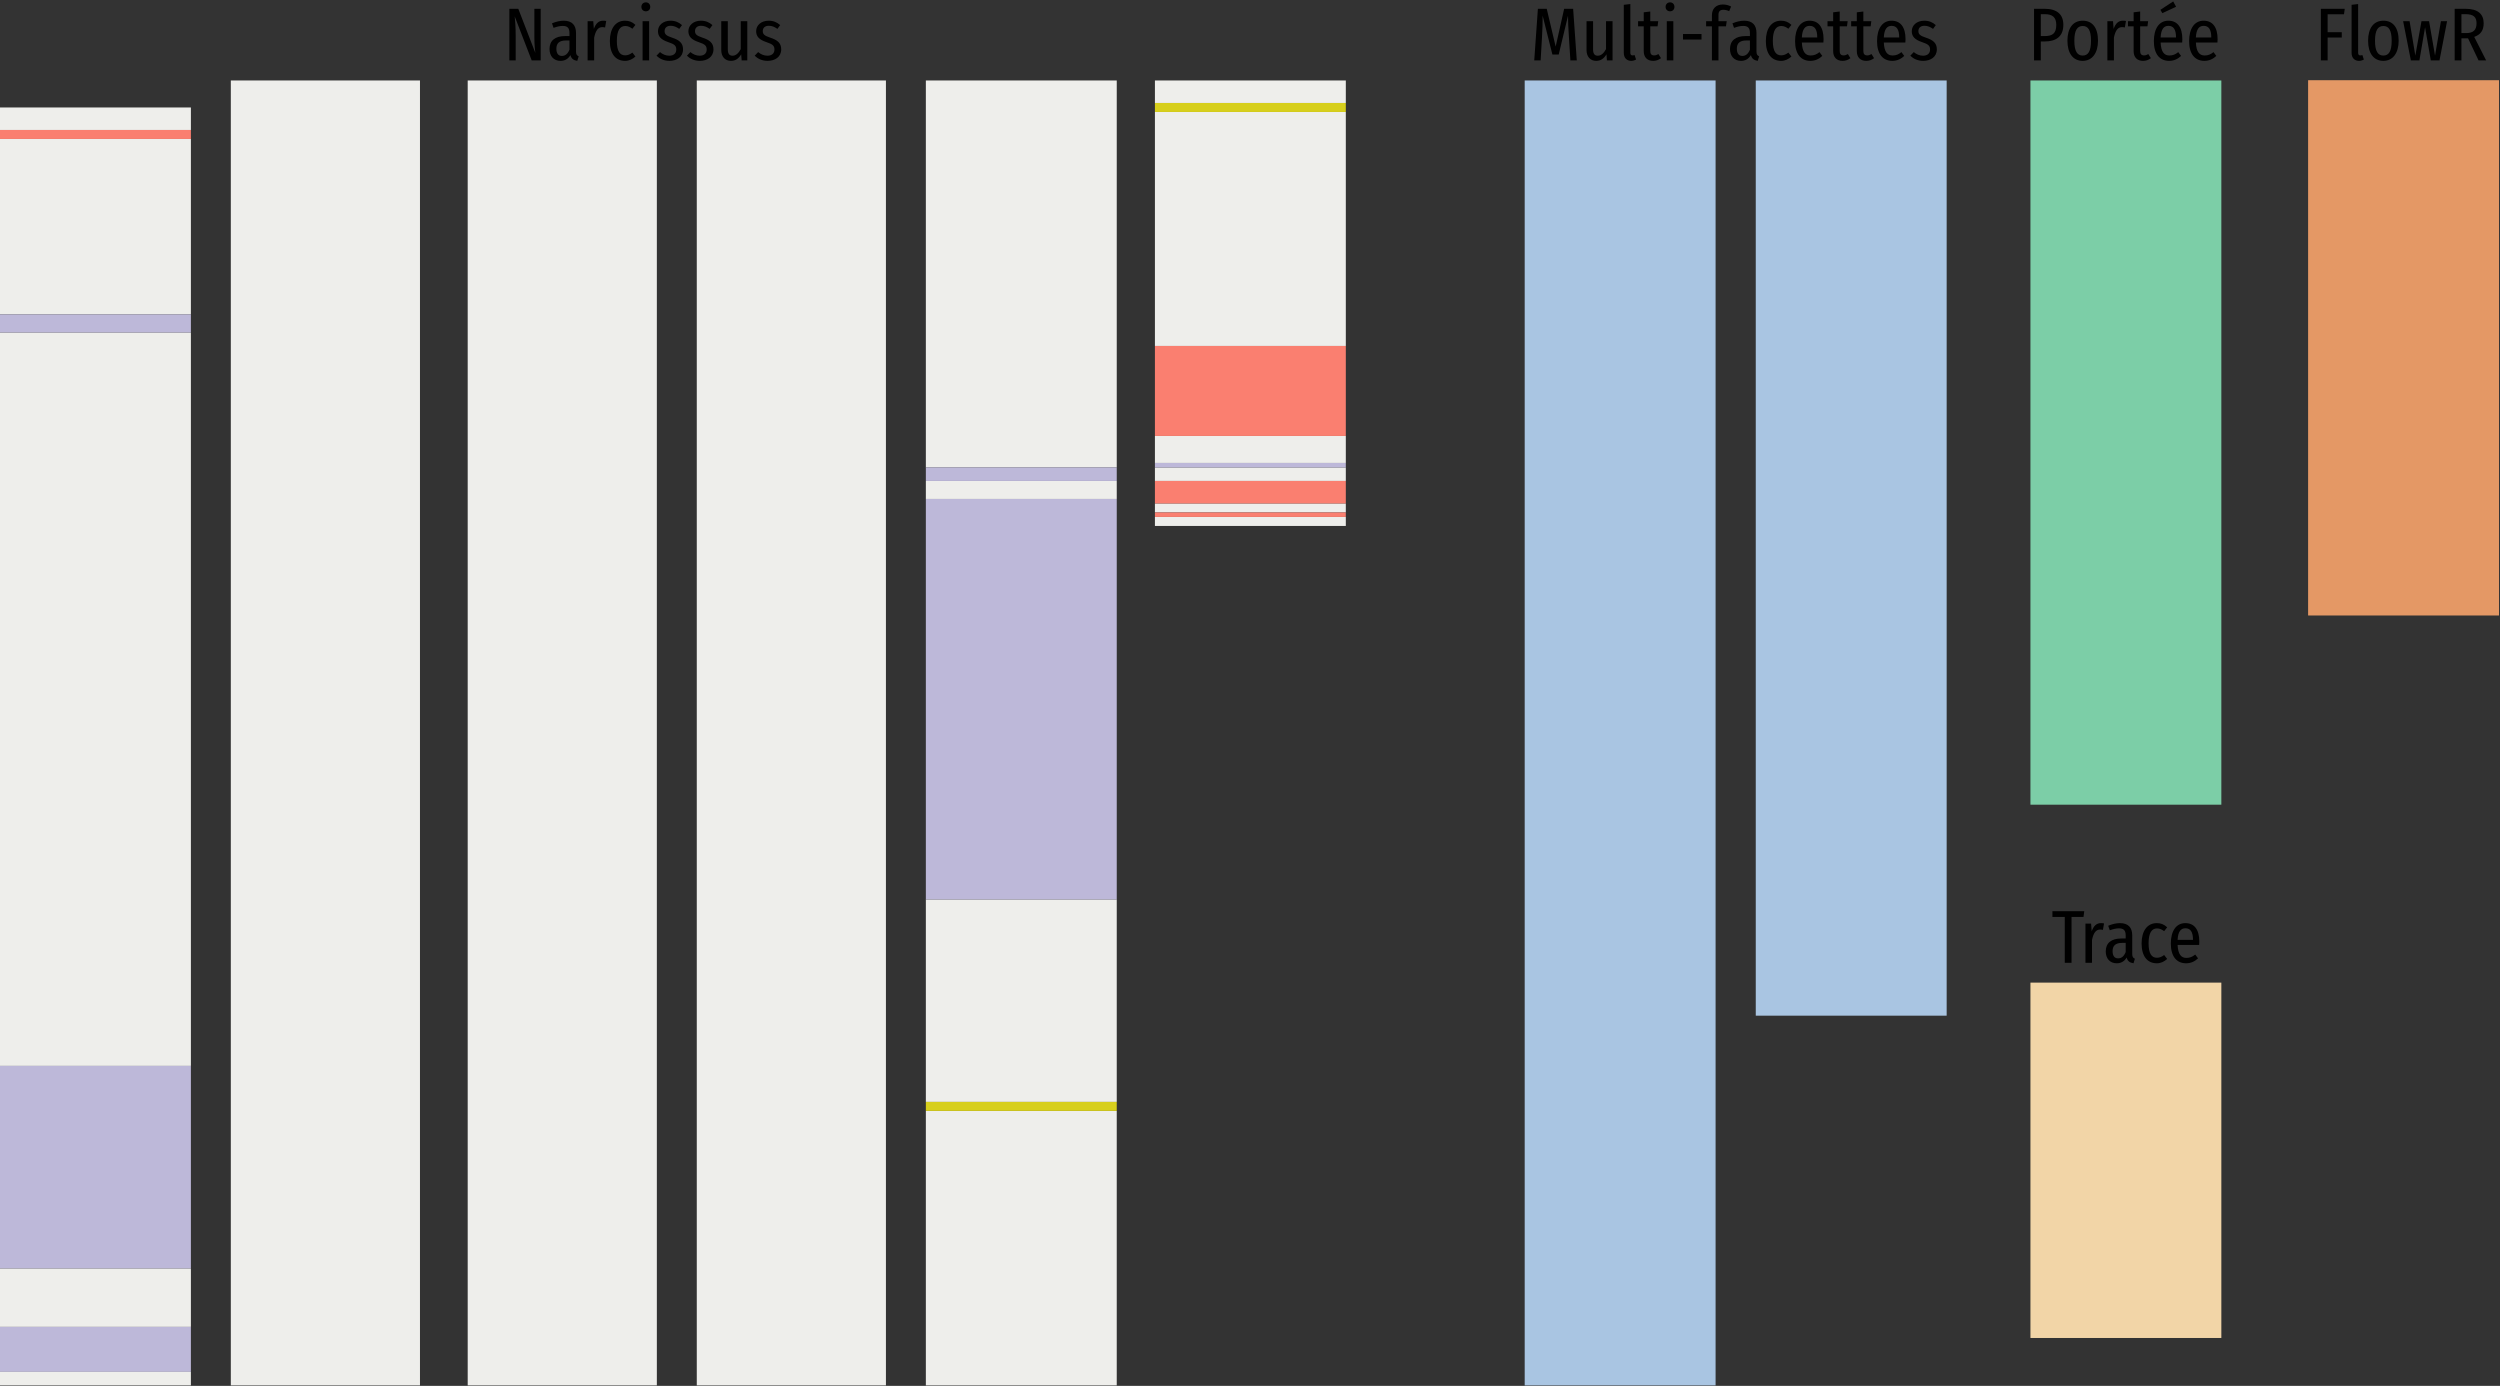 <?xml version="1.0" encoding="UTF-8"?>
<svg xmlns="http://www.w3.org/2000/svg" xmlns:xlink="http://www.w3.org/1999/xlink" width="5042pt" height="2795pt" viewBox="0 0 5042 2795" version="1.1">
<rect x="0" y="0" width="5042" height="2795" fill="#333333" stroke="none"/>
<defs>
<g>
<symbol overflow="visible" id="glyph0-0">
<path style="stroke:none;" d="M 81.891 -157.719 L 18.672 -157.719 L 18.672 52.703 L 81.891 52.703 Z M 73.781 -149.922 L 73.781 44.906 L 26.922 44.906 L 26.922 -149.922 Z M 48.75 -67.859 C 42.938 -67.859 34.875 -66.047 34.875 -61.984 C 34.875 -60.031 36.219 -58.531 38.469 -58.531 C 39.062 -58.531 39.656 -58.688 40.406 -58.984 C 42.938 -60.203 45.016 -60.656 48.141 -60.656 C 55.594 -60.656 57.234 -56.109 57.234 -50.203 C 57.234 -42.203 54.406 -39.172 43.719 -38.562 L 43.719 -25.969 C 43.719 -23.719 45.516 -22.359 47.469 -22.359 C 49.266 -22.359 51.219 -23.719 51.219 -25.969 L 51.219 -32.703 C 61.172 -34.219 65.328 -39.953 65.328 -50.516 C 65.328 -59.562 61.594 -67.859 48.75 -67.859 Z M 47.469 -18 C 44.469 -18 42.219 -15.75 42.219 -12.75 C 42.219 -9.594 44.469 -7.203 47.469 -7.203 C 50.469 -7.203 52.719 -9.594 52.719 -12.75 C 52.719 -15.75 50.469 -18 47.469 -18 Z M 47.469 -18 "/>
</symbol>
<symbol overflow="visible" id="glyph0-1">
<path style="stroke:none;" d="M 87 -104 L 68.844 -104 L 51.75 -27.781 L 33.75 -104 L 15.906 -104 L 8.547 0 L 21.453 0 L 24.156 -46.344 C 25.047 -61.578 25.656 -78.031 25.5 -90.109 L 45.156 -11.781 L 57.906 -11.781 L 76.656 -89.969 C 76.5 -81.219 77.406 -63.547 78.453 -47.25 L 81.453 0 L 94.344 0 Z M 87 -104 "/>
</symbol>
<symbol overflow="visible" id="glyph0-2">
<path style="stroke:none;" d="M 63.594 -79 L 50.406 -79 L 50.406 -22.719 C 46.344 -15.172 41.094 -9.391 33.75 -9.391 C 27.297 -9.391 24.297 -13.547 24.297 -22.125 L 24.297 -79 L 11.094 -79 L 11.094 -20.672 C 11.094 -7.609 18.594 1 30.594 1 C 39.906 1 46.203 -3.656 51.297 -12.203 L 52.203 0 L 63.594 0 Z M 63.594 -79 "/>
</symbol>
<symbol overflow="visible" id="glyph0-3">
<path style="stroke:none;" d="M 25.953 1 C 29.703 1 33.156 -0.203 35.703 -1.719 L 32.703 -10.75 C 31.656 -10.453 30.156 -10 28.5 -10 C 25.344 -10 24.156 -12.109 24.156 -15.266 L 24.156 -113.578 L 10.953 -112.062 L 10.953 -14.969 C 10.953 -5.031 16.953 1 25.953 1 Z M 25.953 1 "/>
</symbol>
<symbol overflow="visible" id="glyph0-4">
<path style="stroke:none;" d="M 42.594 -12.703 C 39.297 -10.906 37.047 -10 34.047 -10 C 28.203 -10 26.094 -13.25 26.094 -19.016 L 26.094 -68.609 L 40.797 -68.609 L 42.156 -79 L 26.094 -79 L 26.094 -98.562 L 12.906 -96.906 L 12.906 -79 L 1.5 -79 L 1.5 -68.609 L 12.906 -68.609 L 12.906 -18.703 C 12.906 -6.562 19.656 1 31.953 1 C 37.797 1 43.047 -0.812 47.703 -4.422 Z M 42.594 -12.703 "/>
</symbol>
<symbol overflow="visible" id="glyph0-5">
<path style="stroke:none;" d="M 18.297 -117 C 12.906 -117 9.297 -113.078 9.297 -107.812 C 9.297 -102.844 12.906 -98.922 18.297 -98.922 C 23.703 -98.922 27.156 -102.844 27.156 -107.812 C 27.156 -113.078 23.703 -117 18.297 -117 Z M 24.906 -79 L 11.703 -79 L 11.703 0 L 24.906 0 Z M 24.906 -79 "/>
</symbol>
<symbol overflow="visible" id="glyph0-6">
<path style="stroke:none;" d="M 7.797 -42 L 45.156 -42 L 45.156 -53.141 L 7.797 -53.141 Z M 7.797 -42 "/>
</symbol>
<symbol overflow="visible" id="glyph0-7">
<path style="stroke:none;" d="M 36.297 -102 C 39.75 -102 43.656 -101.25 48 -99.266 L 51.906 -108.625 C 46.656 -111.172 41.703 -112.688 35.25 -112.688 C 21 -112.688 13.203 -103.578 13.203 -91.281 L 13.203 -79 L 1.5 -79 L 1.5 -68.609 L 13.203 -68.609 L 13.203 0 L 26.406 0 L 26.406 -68.609 L 41.547 -68.609 L 43.047 -79 L 26.406 -79 L 26.406 -91.484 C 26.406 -98.656 29.25 -102 36.297 -102 Z M 36.297 -102 "/>
</symbol>
<symbol overflow="visible" id="glyph0-8">
<path style="stroke:none;" d="M 58.953 -17.734 L 58.953 -55.328 C 58.953 -70.594 51.297 -80 34.203 -80 C 26.703 -80 18.906 -78.188 10.5 -74.719 L 13.656 -65.578 C 20.703 -68.062 26.406 -69.453 32.25 -69.453 C 41.406 -69.453 45.75 -65.453 45.75 -55.375 L 45.75 -49 L 37.047 -49 C 16.656 -49 5.547 -39.828 5.547 -22.938 C 5.547 -8.641 13.953 1 27.75 1 C 35.844 1 42.906 -2.469 47.703 -10.594 C 49.656 -3.078 54.156 -0.203 61.5 1 L 64.344 -8.188 C 60.906 -9.656 58.953 -11.703 58.953 -17.734 Z M 30.453 -8.938 C 23.406 -8.938 19.344 -13.766 19.344 -23.547 C 19.344 -34.703 25.5 -40.125 38.547 -40.125 L 45.75 -40.125 L 45.75 -21.594 C 42.297 -13.156 37.344 -8.938 30.453 -8.938 Z M 30.453 -8.938 "/>
</symbol>
<symbol overflow="visible" id="glyph0-9">
<path style="stroke:none;" d="M 37.797 -80 C 19.047 -80 7.203 -64.828 7.203 -38.922 C 7.203 -13 18.906 1 37.953 1 C 45.906 1 52.797 -2.312 58.797 -7.734 L 52.656 -15.688 C 47.844 -12.188 43.797 -10.141 38.094 -10.141 C 27.906 -10.141 21.297 -17.734 21.297 -39.219 C 21.297 -60.547 27.75 -69.312 38.25 -69.312 C 43.797 -69.312 48 -67.266 52.656 -63.766 L 58.797 -71.578 C 52.344 -77.594 45.906 -80 37.797 -80 Z M 37.797 -80 "/>
</symbol>
<symbol overflow="visible" id="glyph0-10">
<path style="stroke:none;" d="M 64.656 -42.625 C 64.656 -67.016 54.594 -80 36.453 -80 C 18 -80 7.203 -64.094 7.203 -38.766 C 7.203 -13 18.75 1 37.953 1 C 47.703 1 55.5 -2.766 62.094 -8.938 L 56.406 -16.641 C 50.547 -11.953 45.594 -9.844 38.547 -9.844 C 28.656 -9.844 21.75 -16.203 20.844 -36 L 64.344 -36 C 64.5 -37.734 64.656 -40.047 64.656 -42.625 Z M 51.906 -46.234 L 20.844 -46.234 C 21.75 -63.453 27.594 -69.609 36.594 -69.609 C 46.797 -69.609 51.906 -62.344 51.906 -46.234 Z M 51.906 -46.234 "/>
</symbol>
<symbol overflow="visible" id="glyph0-11">
<path style="stroke:none;" d="M 31.344 -80 C 16.5 -80 6.156 -70.891 6.156 -58.859 C 6.156 -48.594 11.844 -41.844 26.703 -36.844 C 39.594 -32.594 43.047 -29.5 43.047 -21.734 C 43.047 -13.953 37.5 -9.391 28.953 -9.391 C 21.75 -9.391 15.453 -12.312 10.203 -16.703 L 3.156 -9.391 C 9.297 -3.375 17.844 1 29.25 1 C 43.797 1 56.703 -6.625 56.703 -22.203 C 56.703 -35.125 48.906 -41.141 34.5 -45.828 C 23.094 -49.656 19.5 -52.578 19.5 -59.047 C 19.5 -65.656 24.156 -69.766 31.656 -69.766 C 37.953 -69.766 43.203 -67.578 49.047 -63.484 L 54.594 -71.125 C 48.297 -76.828 40.953 -80 31.344 -80 Z M 31.344 -80 "/>
</symbol>
<symbol overflow="visible" id="glyph0-12">
<path style="stroke:none;" d="M 75.453 -104 L 62.703 -104 L 62.703 -46.484 C 62.703 -33.656 64.047 -17.797 64.656 -15.094 L 30.297 -104 L 12.297 -104 L 12.297 0 L 25.047 0 L 25.047 -48.906 C 25.047 -68.094 23.844 -80.156 23.094 -88.609 L 57.297 0 L 75.453 0 Z M 75.453 -104 "/>
</symbol>
<symbol overflow="visible" id="glyph0-13">
<path style="stroke:none;" d="M 42.75 -80 C 34.344 -80 28.047 -74.594 24.297 -63.344 L 23.094 -79 L 11.703 -79 L 11.703 0 L 24.906 0 L 24.906 -45.828 C 27.75 -60.078 32.844 -67.047 41.25 -67.047 C 43.5 -67.047 45 -66.75 46.953 -66.312 L 49.203 -79.453 C 47.25 -79.828 45.156 -80 42.75 -80 Z M 42.75 -80 "/>
</symbol>
<symbol overflow="visible" id="glyph0-14">
<path style="stroke:none;" d="M 12.297 0 L 25.953 0 L 25.953 -46 L 54.453 -46 L 54.453 -56.844 L 25.953 -56.844 L 25.953 -93 L 58.953 -93 L 60.453 -104 L 12.297 -104 Z M 12.297 0 "/>
</symbol>
<symbol overflow="visible" id="glyph0-15">
<path style="stroke:none;" d="M 38.094 -80 C 18.594 -80 7.203 -65.266 7.203 -39.5 C 7.203 -14.312 18.453 1 37.953 1 C 57.297 1 68.844 -14.906 68.844 -39.656 C 68.844 -66 57.453 -80 38.094 -80 Z M 38.094 -69.312 C 48.906 -69.312 54.75 -60.969 54.75 -39.656 C 54.75 -18.172 48.906 -9.688 37.953 -9.688 C 27.156 -9.688 21.156 -18.172 21.156 -39.5 C 21.156 -60.969 27.156 -69.312 38.094 -69.312 Z M 38.094 -69.312 "/>
</symbol>
<symbol overflow="visible" id="glyph0-16">
<path style="stroke:none;" d="M 91.656 -79 L 79.203 -79 L 67.344 -9.594 L 55.344 -79 L 40.047 -79 L 27.594 -9.594 L 16.047 -79 L 3 -79 L 18.594 0 L 35.844 0 L 47.25 -66.703 L 58.797 0 L 76.344 0 Z M 91.656 -79 "/>
</symbol>
<symbol overflow="visible" id="glyph0-17">
<path style="stroke:none;" d="M 60.453 0 L 75.75 0 L 51.75 -47.328 C 64.656 -51.844 70.797 -60.594 70.797 -74.75 C 70.797 -93.297 59.25 -104 34.344 -104 L 12.297 -104 L 12.297 0 L 25.953 0 L 25.953 -44.469 L 39.297 -44.469 Z M 25.953 -55 L 25.953 -93.156 L 34.203 -93.156 C 50.406 -93.156 56.406 -87.266 56.406 -74.75 C 56.406 -61.047 49.656 -55 35.406 -55 Z M 25.953 -55 "/>
</symbol>
<symbol overflow="visible" id="glyph0-18">
<path style="stroke:none;" d="M 33.75 -104 L 12.297 -104 L 12.297 0 L 25.953 0 L 25.953 -38.156 L 34.047 -38.156 C 56.703 -38.156 71.406 -48.172 71.406 -71.672 C 71.406 -93.078 58.203 -104 33.75 -104 Z M 33.906 -49 L 25.953 -49 L 25.953 -93.156 L 34.047 -93.156 C 49.203 -93.156 57.156 -87.078 57.156 -71.531 C 57.156 -53.875 48.906 -49 33.906 -49 Z M 33.906 -49 "/>
</symbol>
<symbol overflow="visible" id="glyph0-19">
<path style="stroke:none;" d="M 52.047 -108.156 L 46.203 -118.844 L 20.406 -101.984 L 24.297 -95.203 Z M 64.656 -42.625 C 64.656 -67.016 54.594 -80 36.453 -80 C 18 -80 7.203 -64.094 7.203 -38.766 C 7.203 -13 18.75 1 37.953 1 C 47.703 1 55.5 -2.766 62.094 -8.938 L 56.406 -16.641 C 50.547 -11.953 45.594 -9.844 38.547 -9.844 C 28.656 -9.844 21.75 -16.203 20.844 -36 L 64.344 -36 C 64.5 -37.734 64.656 -40.047 64.656 -42.625 Z M 51.906 -46.234 L 20.844 -46.234 C 21.75 -63.453 27.594 -69.609 36.594 -69.609 C 46.797 -69.609 51.906 -62.344 51.906 -46.234 Z M 51.906 -46.234 "/>
</symbol>
<symbol overflow="visible" id="glyph0-20">
<path style="stroke:none;" d="M 66 -104 L 1.797 -104 L 1.797 -92.547 L 26.703 -92.547 L 26.703 0 L 40.344 0 L 40.344 -92.547 L 64.5 -92.547 Z M 66 -104 "/>
</symbol>
</g>
</defs>
<g id="surface2">
<path style=" stroke:none;fill-rule:nonzero;fill:rgb(93.333%,93.333%,92.157%);fill-opacity:1;" d="M 0 216.75 L 385 216.75 L 385 262.125 L 0 262.125 Z M 0 216.75 "/>
<path style=" stroke:none;fill-rule:nonzero;fill:rgb(93.333%,93.333%,92.157%);fill-opacity:1;" d="M 0 280.273 L 385 280.273 L 385 634.199 L 0 634.199 Z M 0 280.273 "/>
<path style=" stroke:none;fill-rule:nonzero;fill:rgb(93.333%,93.333%,92.157%);fill-opacity:1;" d="M 0 670.5 L 385 670.5 L 385 2149.727 L 0 2149.727 Z M 0 670.5 "/>
<path style=" stroke:none;fill-rule:nonzero;fill:rgb(93.333%,93.333%,92.157%);fill-opacity:1;" d="M 0 2558.102 L 385 2558.102 L 385 2676.074 L 0 2676.074 Z M 0 2558.102 "/>
<path style=" stroke:none;fill-rule:nonzero;fill:rgb(74.118%,72.157%,85.098%);fill-opacity:1;" d="M 0 634.199 L 385 634.199 L 385 670.5 L 0 670.5 Z M 0 634.199 "/>
<path style=" stroke:none;fill-rule:nonzero;fill:rgb(98.039%,49.804%,43.922%);fill-opacity:1;" d="M 0 262.125 L 385 262.125 L 385 280.273 L 0 280.273 Z M 0 262.125 "/>
<path style=" stroke:none;fill-rule:nonzero;fill:rgb(74.118%,72.157%,85.098%);fill-opacity:1;" d="M 0 2149.727 L 385 2149.727 L 385 2558.102 L 0 2558.102 Z M 0 2149.727 "/>
<path style=" stroke:none;fill-rule:nonzero;fill:rgb(74.118%,72.157%,85.098%);fill-opacity:1;" d="M 0 2676.074 L 385 2676.074 L 385 2766.828 L 0 2766.828 Z M 0 2676.074 "/>
<path style=" stroke:none;fill-rule:nonzero;fill:rgb(93.333%,93.333%,92.157%);fill-opacity:1;" d="M 0 2766.828 L 385 2766.828 L 385 2794.051 L 0 2794.051 Z M 0 2766.828 "/>
<path style=" stroke:none;fill-rule:nonzero;fill:rgb(93.333%,93.333%,92.157%);fill-opacity:1;" d="M 465.5 162.301 L 846.996 162.301 L 846.996 2794.051 L 465.5 2794.051 Z M 465.5 162.301 "/>
<path style=" stroke:none;fill-rule:nonzero;fill:rgb(93.333%,93.333%,92.157%);fill-opacity:1;" d="M 943.246 162.301 L 1324.75 162.301 L 1324.75 2794.051 L 943.246 2794.051 Z M 943.246 162.301 "/>
<path style=" stroke:none;fill-rule:nonzero;fill:rgb(93.333%,93.333%,92.157%);fill-opacity:1;" d="M 1405.25 162.301 L 1786.746 162.301 L 1786.746 2794.051 L 1405.25 2794.051 Z M 1405.25 162.301 "/>
<path style=" stroke:none;fill-rule:nonzero;fill:rgb(93.333%,93.333%,92.157%);fill-opacity:1;" d="M 1867.25 162.301 L 2252.25 162.301 L 2252.25 942.75 L 1867.25 942.75 Z M 1867.25 162.301 "/>
<path style=" stroke:none;fill-rule:nonzero;fill:rgb(93.333%,93.333%,92.157%);fill-opacity:1;" d="M 1867.25 1813.953 L 2252.25 1813.953 L 2252.25 2222.324 L 1867.25 2222.324 Z M 1867.25 1813.953 "/>
<path style=" stroke:none;fill-rule:nonzero;fill:rgb(93.333%,93.333%,92.157%);fill-opacity:1;" d="M 1867.25 2240.477 L 2252.25 2240.477 L 2252.25 2794.051 L 1867.25 2794.051 Z M 1867.25 2240.477 "/>
<path style=" stroke:none;fill-rule:nonzero;fill:rgb(93.333%,93.333%,92.157%);fill-opacity:1;" d="M 2329.246 162.301 L 2714.246 162.301 L 2714.246 207.68 L 2329.246 207.68 Z M 2329.246 162.301 "/>
<path style=" stroke:none;fill-rule:nonzero;fill:rgb(93.333%,93.333%,92.157%);fill-opacity:1;" d="M 2329.246 225.828 L 2714.246 225.828 L 2714.246 697.727 L 2329.246 697.727 Z M 2329.246 225.828 "/>
<path style=" stroke:none;fill-rule:nonzero;fill:rgb(93.333%,93.333%,92.157%);fill-opacity:1;" d="M 2329.246 879.227 L 2714.246 879.227 L 2714.246 933.68 L 2329.246 933.68 Z M 2329.246 879.227 "/>
<path style=" stroke:none;fill-rule:nonzero;fill:rgb(93.333%,93.333%,92.157%);fill-opacity:1;" d="M 2329.246 942.75 L 2714.246 942.75 L 2714.246 969.977 L 2329.246 969.977 Z M 2329.246 942.75 "/>
<path style=" stroke:none;fill-rule:nonzero;fill:rgb(93.333%,93.333%,92.157%);fill-opacity:1;" d="M 2329.246 1015.352 L 2714.246 1015.352 L 2714.246 1033.504 L 2329.246 1033.504 Z M 2329.246 1015.352 "/>
<path style=" stroke:none;fill-rule:nonzero;fill:rgb(93.333%,93.333%,92.157%);fill-opacity:1;" d="M 2329.246 1042.574 L 2714.246 1042.574 L 2714.246 1060.727 L 2329.246 1060.727 Z M 2329.246 1042.574 "/>
<path style=" stroke:none;fill-rule:nonzero;fill:rgb(74.118%,72.157%,85.098%);fill-opacity:1;" d="M 1867.25 1006.277 L 2252.25 1006.277 L 2252.25 1813.953 L 1867.25 1813.953 Z M 1867.25 1006.277 "/>
<path style=" stroke:none;fill-rule:nonzero;fill:rgb(93.333%,93.333%,92.157%);fill-opacity:1;" d="M 1867.25 969.977 L 2252.25 969.977 L 2252.25 1006.277 L 1867.25 1006.277 Z M 1867.25 969.977 "/>
<path style=" stroke:none;fill-rule:nonzero;fill:rgb(74.118%,72.157%,85.098%);fill-opacity:1;" d="M 1867.25 942.75 L 2252.25 942.75 L 2252.25 969.977 L 1867.25 969.977 Z M 1867.25 942.75 "/>
<path style=" stroke:none;fill-rule:nonzero;fill:rgb(84.314%,81.176%,10.98%);fill-opacity:1;" d="M 1867.25 2222.324 L 2252.25 2222.324 L 2252.25 2240.477 L 1867.25 2240.477 Z M 1867.25 2222.324 "/>
<path style=" stroke:none;fill-rule:nonzero;fill:rgb(84.314%,81.176%,10.98%);fill-opacity:1;" d="M 2329.246 207.68 L 2714.246 207.68 L 2714.246 225.828 L 2329.246 225.828 Z M 2329.246 207.68 "/>
<path style=" stroke:none;fill-rule:nonzero;fill:rgb(98.039%,49.804%,43.922%);fill-opacity:1;" d="M 2329.246 969.977 L 2714.246 969.977 L 2714.246 1015.352 L 2329.246 1015.352 Z M 2329.246 969.977 "/>
<path style=" stroke:none;fill-rule:nonzero;fill:rgb(74.118%,72.157%,85.098%);fill-opacity:1;" d="M 2329.246 933.68 L 2714.246 933.68 L 2714.246 942.75 L 2329.246 942.75 Z M 2329.246 933.68 "/>
<path style=" stroke:none;fill-rule:nonzero;fill:rgb(98.039%,49.804%,43.922%);fill-opacity:1;" d="M 2329.246 697.727 L 2714.246 697.727 L 2714.246 879.227 L 2329.246 879.227 Z M 2329.246 697.727 "/>
<path style=" stroke:none;fill-rule:nonzero;fill:rgb(98.039%,49.804%,43.922%);fill-opacity:1;" d="M 2329.246 1033.504 L 2714.246 1033.504 L 2714.246 1042.574 L 2329.246 1042.574 Z M 2329.246 1033.504 "/>
<path style=" stroke:none;fill-rule:nonzero;fill:rgb(66.275%,77.255%,88.627%);fill-opacity:1;" d="M 3075 162.301 L 3460 162.301 L 3460 2794.051 L 3075 2794.051 Z M 3075 162.301 "/>
<path style=" stroke:none;fill-rule:nonzero;fill:rgb(66.275%,77.255%,88.627%);fill-opacity:1;" d="M 3541.023 162.301 L 3926.023 162.301 L 3926.023 2048.41 L 3541.023 2048.41 Z M 3541.023 162.301 "/>
<g style="fill:rgb(0%,0%,0%);fill-opacity:1;">
  <use xlink:href="#glyph0-1" x="3085.711" y="121.75"/>
  <use xlink:href="#glyph0-2" x="3188.611" y="121.75"/>
  <use xlink:href="#glyph0-3" x="3263.912" y="121.75"/>
  <use xlink:href="#glyph0-4" x="3302.161" y="121.75"/>
  <use xlink:href="#glyph0-5" x="3349.861" y="121.75"/>
  <use xlink:href="#glyph0-6" x="3386.462" y="121.75"/>
  <use xlink:href="#glyph0-7" x="3439.412" y="121.75"/>
  <use xlink:href="#glyph0-8" x="3483.512" y="121.75"/>
  <use xlink:href="#glyph0-9" x="3554.162" y="121.75"/>
  <use xlink:href="#glyph0-10" x="3613.112" y="121.75"/>
  <use xlink:href="#glyph0-4" x="3684.212" y="121.75"/>
  <use xlink:href="#glyph0-4" x="3731.912" y="121.75"/>
  <use xlink:href="#glyph0-10" x="3778.412" y="121.75"/>
  <use xlink:href="#glyph0-11" x="3849.512" y="121.75"/>
</g>
<g style="fill:rgb(0%,0%,0%);fill-opacity:1;">
  <use xlink:href="#glyph0-12" x="1015" y="121.75"/>
  <use xlink:href="#glyph0-8" x="1102.75" y="121.75"/>
  <use xlink:href="#glyph0-13" x="1173.4" y="121.75"/>
  <use xlink:href="#glyph0-9" x="1222.75" y="121.75"/>
  <use xlink:href="#glyph0-5" x="1284.25" y="121.75"/>
  <use xlink:href="#glyph0-11" x="1320.851" y="121.75"/>
  <use xlink:href="#glyph0-11" x="1382.201" y="121.75"/>
  <use xlink:href="#glyph0-2" x="1443.551" y="121.75"/>
  <use xlink:href="#glyph0-11" x="1518.851" y="121.75"/>
</g>
<path style=" stroke:none;fill-rule:nonzero;fill:rgb(89.412%,59.608%,39.608%);fill-opacity:1;" d="M 4655 161.75 L 5040 161.75 L 5040 1241.316 L 4655 1241.316 Z M 4655 161.75 "/>
<g style="fill:rgb(0%,0%,0%);fill-opacity:1;">
  <use xlink:href="#glyph0-14" x="4668.418" y="121.75"/>
  <use xlink:href="#glyph0-3" x="4731.718" y="121.75"/>
  <use xlink:href="#glyph0-15" x="4768.767" y="121.75"/>
  <use xlink:href="#glyph0-16" x="4843.617" y="121.75"/>
  <use xlink:href="#glyph0-17" x="4938.267" y="121.75"/>
</g>
<path style=" stroke:none;fill-rule:nonzero;fill:rgb(48.627%,80.784%,65.49%);fill-opacity:1;" d="M 4095 162.301 L 4480 162.301 L 4480 1622.895 L 4095 1622.895 Z M 4095 162.301 "/>
<path style=" stroke:none;fill-rule:nonzero;fill:rgb(94.902%,83.529%,65.49%);fill-opacity:1;" d="M 4095 1981.75 L 4480 1981.75 L 4480 2698.438 L 4095 2698.438 Z M 4095 1981.75 "/>
<g style="fill:rgb(0%,0%,0%);fill-opacity:1;">
  <use xlink:href="#glyph0-18" x="4089.941" y="121.75"/>
  <use xlink:href="#glyph0-15" x="4162.391" y="121.75"/>
  <use xlink:href="#glyph0-13" x="4238.441" y="121.75"/>
  <use xlink:href="#glyph0-4" x="4290.192" y="121.75"/>
  <use xlink:href="#glyph0-19" x="4336.692" y="121.75"/>
  <use xlink:href="#glyph0-10" x="4407.792" y="121.75"/>
</g>
<g style="fill:rgb(0%,0%,0%);fill-opacity:1;">
  <use xlink:href="#glyph0-20" x="4137.527" y="1941.75"/>
  <use xlink:href="#glyph0-13" x="4194.227" y="1941.75"/>
  <use xlink:href="#glyph0-8" x="4241.327" y="1941.75"/>
  <use xlink:href="#glyph0-9" x="4311.977" y="1941.75"/>
  <use xlink:href="#glyph0-10" x="4370.927" y="1941.75"/>
</g>
</g>
</svg>
